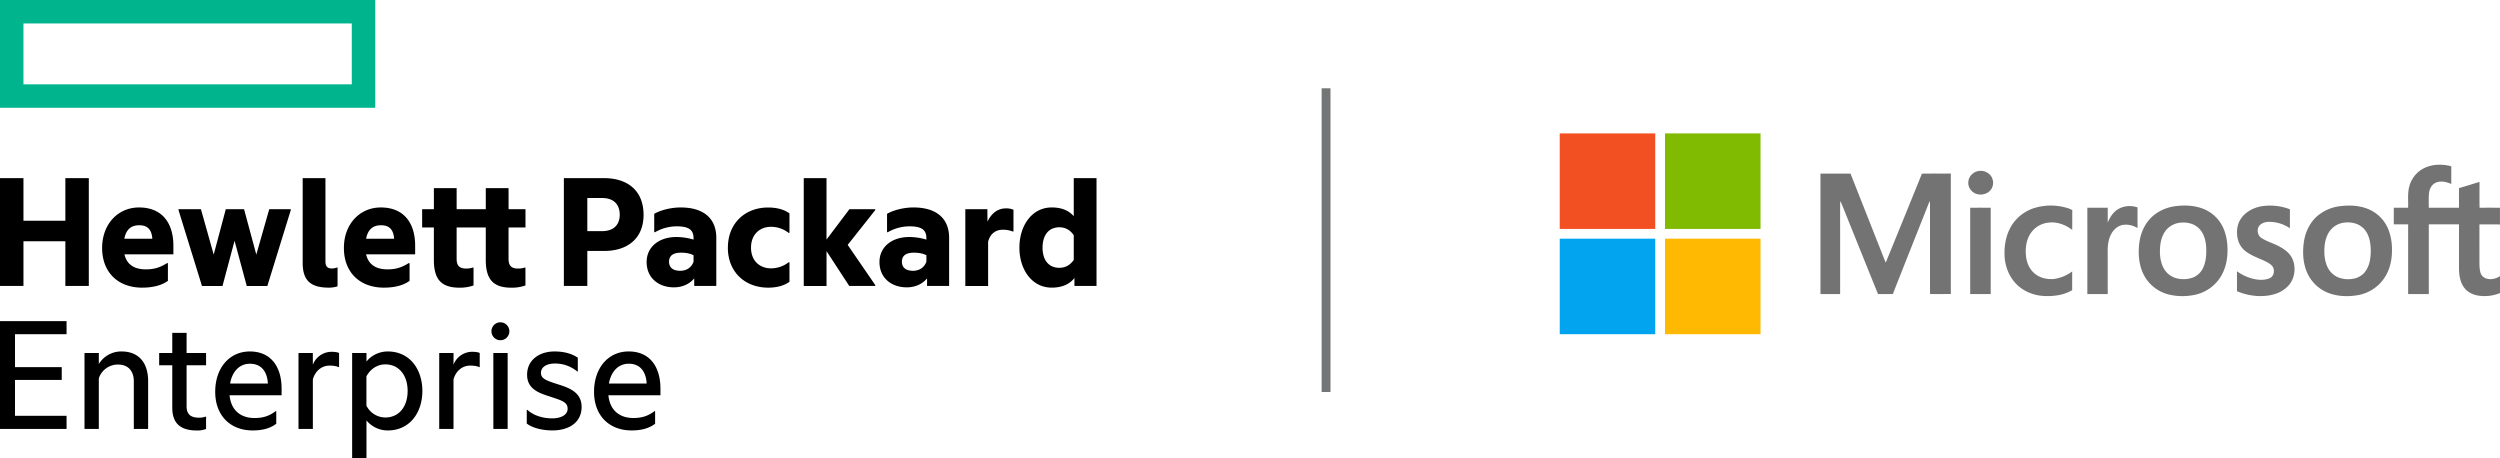 <svg xmlns="http://www.w3.org/2000/svg" viewBox="0 0 2401.25 439.94"><defs><style>.cls-1{fill:#00b48d;}.cls-2{fill:#737374;}.cls-3{fill:#f25022;}.cls-4{fill:#80ba01;}.cls-5{fill:#02a4ef;}.cls-6{fill:#ffb902;}.cls-7{fill:#737576;}</style></defs><g id="Layer_2" data-name="Layer 2"><g id="Layer_1-2" data-name="Layer 1"><path d="M22.53,274.63H0V171.1H22.53V212H62.78V171.1H85.3V274.63H62.78V231.72H22.53Zm114,1.65c-22.86,0-38.43-14.41-38.43-38.09,0-23,15.24-38.93,35.44-38.93,22,0,33,14.74,33,36.77v8.28h-47c2.65,11.43,11.6,14.41,20.54,14.41,7.79,0,13.42-1.65,20.38-6h.82v17.06C155.2,274.13,146.75,276.28,136.49,276.28Zm-17.07-47h26.84c-.5-7.62-3.65-12.92-12.43-12.92C127.21,216.32,121.41,219.13,119.42,229.24Zm105.84,2-11.59,43.4H194l-22.53-72.89v-.83H193l12.26,43.56,11.6-43.56h17.56l11.76,43.56,12.42-43.56h20.7v.83l-22.52,72.89H237Zm90.61,45c-17.89,0-25.18-7.13-25.18-23.85V171.1h21.86v79.84c0,5.13,2,6.95,6.3,6.95a16.51,16.51,0,0,0,5-1h.33V275A25.89,25.89,0,0,1,315.87,276.28Zm52.83,0c-22.85,0-38.42-14.41-38.42-38.09,0-23,15.24-38.93,35.44-38.93,22,0,33,14.74,33,36.77v8.28H351.64c2.65,11.43,11.6,14.41,20.54,14.41,7.79,0,13.42-1.65,20.38-6h.83v17.06C387.42,274.13,379,276.28,368.7,276.28Zm-17.06-47h26.84c-.5-7.62-3.65-12.92-12.43-12.92C359.43,216.32,353.63,219.13,351.64,229.24Zm136.82-28.33h16.23v17.56H488.46v30c0,6.46,2.48,9.44,9.11,9.44a20.73,20.73,0,0,0,6.63-1h.49v17.23a39.26,39.26,0,0,1-13.41,2.15c-17.73,0-24.69-8.12-24.69-26.83v-31h-28v30c0,6.46,2.49,9.44,9.11,9.44a20.73,20.73,0,0,0,6.63-1h.5v17.23a39.33,39.33,0,0,1-13.42,2.15c-17.73,0-24.68-8.12-24.68-26.83v-31H405.47V200.91h11.27v-20.2H438.6v20.2h28v-20.2h21.87Zm129.66,5.3c0,22.53-15.07,34.79-37.94,34.79H564.12v33.63H541.6V171.1h38.58C603.05,171.1,618.12,183.36,618.12,206.21ZM578.36,222c11.43,0,16.9-6.46,16.9-15.74,0-9.6-5.47-16.06-16.9-16.06H564.12V222Zm88.45,45.38c-4.8,5.8-11.92,8.62-19.54,8.62-14.41,0-26.17-8.78-26.17-24.35,0-14.41,11.76-24,28.65-24a57.89,57.89,0,0,1,16.4,2.49v-1.33c0-8-4.47-11.42-16.23-11.42A42.11,42.11,0,0,0,629.21,223h-.82V205.39c5.63-3.31,15.57-6.13,25.33-6.13,22.2,0,34.29,10.6,34.29,29.15v46.22h-21.2Zm-.66-15.9v-6.29c-3.31-1.82-7.62-2.49-12.09-2.49-7.13,0-11.43,2.65-11.43,8.62,0,6.13,4.3,8.78,10.77,8.78C659.52,260.05,664.16,256.9,666.15,251.43Zm33-13.58c0-23.69,16.73-38.59,38.6-38.59,7.78,0,15.07,1.65,20.53,5.63v18.72h-.83a27.38,27.38,0,0,0-16.89-5.8c-10.93,0-19.21,7.45-19.21,20s8.28,19.88,19.21,19.88a27.44,27.44,0,0,0,16.89-5.8h.83v18.72c-5.46,4-12.75,5.63-20.53,5.63C715.84,276.28,699.11,261.54,699.11,237.85Zm94.74,3.32v33.46H772V171.1h21.86v59l22-29.16h24.84v.83l-26.5,33.46,26.5,38.6v.83h-25Zm96.57,26.16c-4.8,5.8-11.93,8.62-19.55,8.62-14.41,0-26.17-8.78-26.17-24.35,0-14.41,11.76-24,28.66-24a57.89,57.89,0,0,1,16.4,2.49v-1.33c0-8-4.48-11.42-16.23-11.42A42.11,42.11,0,0,0,852.82,223H852V205.39c5.64-3.31,15.57-6.13,25.35-6.13,22.19,0,34.28,10.6,34.28,29.15v46.22h-21.2Zm-.66-15.9v-6.29c-3.31-1.82-7.62-2.49-12.1-2.49-7.11,0-11.42,2.65-11.42,8.62,0,6.13,4.31,8.78,10.76,8.78C883.14,260.05,887.77,256.9,889.76,251.43Zm58.64-38.59c4-8.11,9.77-12.75,17.89-12.75a17.43,17.43,0,0,1,7.11,1.32v20.87h-.82a25.16,25.16,0,0,0-9.61-1.66c-6.79,0-12.09,4-13.92,11.6v42.41H927.19V200.91H948.4ZM1032,267c-4.63,6-11.92,9.27-21.86,9.27-18.88,0-31-17.22-31-38.43s12.09-38.59,31-38.59c9.61,0,16.56,3,21.2,8.45V171.1h21.87V274.63H1032Zm-.66-17.4V225.92c-3.64-5.3-8.44-7.61-13.91-7.61-9.6,0-16.06,6.95-16.06,19.54s6.46,19.38,16.06,19.38C1022.93,257.23,1027.73,254.91,1031.37,249.61ZM0,308.43H63.93V321H14.41v31.64H59.3v12.26H14.41v34.45H63.93V412H0Zm116.77,29.15c16.4,0,25.51,10.76,25.51,28.49V412H128.53V366.4c0-9.45-4.8-16.24-15.23-16.24a19.15,19.15,0,0,0-18.39,13.26V412H81.16V339.07H94.91v10.6A25.14,25.14,0,0,1,116.77,337.58Zm62.45,1.49h18.71v11.76H179.22v39.25c0,8.29,4.3,11.1,12.09,11.1a17.71,17.71,0,0,0,6.13-1h.49V412a22.29,22.29,0,0,1-8.61,1.49c-17.06,0-23.85-7.79-23.85-22V350.83H152.88V339.07h12.59V319.7h13.75Zm63.43,74.37c-21.36,0-35.94-14.25-35.94-37.1s13.58-38.76,33.3-38.76c20,0,30.47,14.41,30.47,35.77v6.3h-50c1.49,14.74,10.93,21.86,24,21.86,8.12,0,13.91-1.82,20.37-6.62h.5V407C259.39,411.62,251.6,413.44,242.65,413.44ZM221,368.38h36.27c-.49-10.76-5.79-19-17.06-19C229.74,349.34,223,357.12,221,368.38Zm79.5-18.05a19.24,19.24,0,0,1,18.05-12.42c3.15,0,6,.5,7.13,1.16v13.58h-.5c-2-1-5.3-1.49-8.61-1.49-7.46,0-13.75,5-16.07,13.25V412H286.71V339.07h13.75Zm71.89-12.75c21.7,0,33.29,17.72,33.29,37.93s-11.59,37.93-33.29,37.93A26.4,26.4,0,0,1,352,403.83v36.11H338.23V339.07H352v8.28C355.78,342.22,363.4,337.58,372.35,337.58ZM370,401c13.58,0,21.53-10.77,21.53-25.51,0-14.58-7.95-25.51-21.53-25.51-7.45,0-14.41,4.47-18.06,11.59v28A20.42,20.42,0,0,0,370,401Zm65.59-50.69a19.23,19.23,0,0,1,18.05-12.42c3.15,0,6,.5,7.13,1.16v13.58h-.5c-2-1-5.3-1.49-8.61-1.49-7.46,0-13.75,5-16.07,13.25V412H421.87V339.07h13.75Zm45.05-40.74a8.61,8.61,0,1,1,0,17.22,8.61,8.61,0,1,1,0-17.22Zm-6.79,29.48h13.75V412H473.88Zm62.78,30.31c10.43,3.31,22,7.62,22,21.53,0,14.91-12.26,22.53-28,22.53-9.61,0-19.22-2.32-24.68-6.62V393.73h.66c6.13,5.63,15.23,8.11,23.85,8.11,7.79,0,14.74-3,14.74-9.27,0-6.46-5.79-7.95-17.22-11.76-10.28-3.31-21.7-7.12-21.7-20.87,0-14.08,11.59-22.36,26.33-22.36,8.62,0,16.23,1.82,22.37,6v13.25h-.5A33.13,33.13,0,0,0,533,349.17c-8.62,0-13.42,3.81-13.42,8.95C519.6,363.91,524.9,365.57,536.66,369.38Zm69.9,44.06c-21.37,0-35.95-14.25-35.95-37.1s13.59-38.76,33.3-38.76c20,0,30.48,14.41,30.48,35.77v6.3h-50c1.49,14.74,10.94,21.86,24,21.86,8.13,0,13.92-1.82,20.38-6.62h.5V407C623.29,411.62,615.5,413.44,606.56,413.44Zm-21.7-45.06h36.27c-.49-10.76-5.8-19-17.06-19C593.64,349.34,586.85,357.12,584.86,368.38Z"/><path class="cls-1" d="M0,0V103.52H360.41V0ZM337.89,81H22.53V22.53H337.89Z"/><path class="cls-2" d="M2381.69,256.8c0,.64.11,1.28.19,1.92,0,.37.1.75.17,1.14-.07-.39-.13-.77-.17-1.14C2381.8,258.08,2381.74,257.44,2381.69,256.8Z"/><path class="cls-2" d="M2391.87,268.11a12.75,12.75,0,0,1-2-.18A12.75,12.75,0,0,0,2391.87,268.11Z"/><path class="cls-3" d="M1589.86,128.15h-91.74V219.9h91.74Z"/><path class="cls-4" d="M1691,219.9q0-45.89,0-91.75h-91.75q0,45.87,0,91.75Q1645.09,219.9,1691,219.9Z"/><path class="cls-2" d="M2381.62,199.55c-.15-8.29,0-16.57-.07-24.84-6.55,2-13.06,4.07-19.64,5.94-.16,6.28,0,12.57-.08,18.85q-14.52,0-29,0c.12-5-.34-9.93.37-14.85.59-3.88,2.84-7.76,6.62-9.26,4.76-2,10.09-.66,14.62,1.34,0-5.67.05-11.34,0-17-9.53-2.62-20.46-2.11-28.91,3.4a27,27,0,0,0-11.2,15.27c-2.1,6.86-1,14.11-1.36,21.15-4.59,0-9.18-.08-13.76,0,.05,5.3,0,10.6,0,15.9,4.6.09,9.2,0,13.8.07q0,33.45,0,66.91h19.85q0-33.47,0-66.94h29c0,14.22,0,28.44,0,42.65.09,6.63,1.22,13.71,5.61,18.94,3.79,4.63,9.82,6.74,15.64,7.17a38.66,38.66,0,0,0,18.14-2.78V265.21a17.19,17.19,0,0,1-2.14,1.22c-.33.16-.66.31-1,.45a18.21,18.21,0,0,1-2.3.76c-.36.09-.73.17-1.11.23a14.11,14.11,0,0,1-2.83.24,12.75,12.75,0,0,1-2-.18,11.72,11.72,0,0,1-1.92-.48,11.92,11.92,0,0,1-1.83-.82,8.26,8.26,0,0,1-3.7-5.06c-.11-.37-.21-.76-.3-1.14,0-.19-.08-.38-.11-.57-.07-.39-.13-.77-.17-1.14-.08-.64-.14-1.28-.19-1.92-.09-1.28-.14-2.57-.15-3.85,0-.64,0-1.29,0-1.93s0-1.28,0-1.93c0-1.92.05-3.85,0-5.78,0-9.26,0-18.53,0-27.79,2.46,0,4.93,0,7.39,0l4.93,0c2.46,0,4.93,0,7.39.14V199.5C2394.7,199.52,2388.16,199.45,2381.62,199.55Z"/><path class="cls-2" d="M1900.63,164.26c-5.52.63-10.22,5.64-10.07,11.26-.23,5.34,4.06,10.13,9.22,11.06,5,1.08,10.66-1,13.2-5.54a11.32,11.32,0,0,0-1.37-12.89A12.15,12.15,0,0,0,1900.63,164.26Z"/><path class="cls-2" d="M1846,166.79c-11.46,28.54-23.18,57-34.74,85.46-2.41-5.66-4.55-11.43-6.85-17.13q-13.49-34.22-27-68.4h-28.86q0,57.85,0,115.72c6.29,0,12.59,0,18.89,0q0-25.9,0-51.81c.07-12.46-.14-25,.11-37.42.35.57.69,1.16,1,1.77,11.77,29.15,23.46,58.35,35.29,87.48,4.75-.07,9.51.09,14.26-.08,11.4-29.16,23.08-58.21,34.55-87.35a15.33,15.33,0,0,1,1-1.85c.09,1.28.14,2.56.12,3.84,0,28.46,0,56.92,0,85.38,6.67.1,13.35,0,20,0q0-57.84,0-115.7C1864.54,166.76,1855.29,166.64,1846,166.79Z"/><path class="cls-2" d="M1984.71,199.51a54.37,54.37,0,0,0-29.48-.08,39.85,39.85,0,0,0-22,15.55c-6.16,8.93-8.33,20.09-7.85,30.78.48,10.29,4.54,20.56,12,27.76,6.88,6.68,16.35,10.28,25.85,10.78,9.28.46,19-.79,27.12-5.61-.07-6,0-12,0-18a37.74,37.74,0,0,1-17.8,7.3c-6.55.5-13.56-1.08-18.56-5.52-4.82-4.11-7.38-10.3-8-16.49-.85-7.91.29-16.5,5.26-23a23.31,23.31,0,0,1,16.48-9.16c8.13-1,16.25,2.08,22.64,7,.07-6.32,0-12.65.07-19A24,24,0,0,0,1984.71,199.51Z"/><path class="cls-2" d="M2118.07,201.35c-8.84-4-18.88-4.56-28.4-3.35-10,1.26-19.74,6-26.09,13.94-5.8,7.12-8.62,16.27-9.16,25.34-.8,10.7,1,22,7.27,31a37.55,37.55,0,0,0,22.92,14.95,57,57,0,0,0,23.23,0,38.41,38.41,0,0,0,22.78-14.06c5.4-6.86,8.12-15.51,8.73-24.15.62-8.84-.27-18-3.95-26.15A35.08,35.08,0,0,0,2118.07,201.35Zm-1.83,55.58a18.14,18.14,0,0,1-9.75,9.58,26.82,26.82,0,0,1-16.17.71A19.8,19.8,0,0,1,2077.88,257c-3.2-6.38-3.68-13.76-3-20.76.6-6.36,2.81-12.91,7.66-17.3a20.7,20.7,0,0,1,13-5.15c6-.39,12.31,1.29,16.6,5.63,4.59,4.51,6.36,11.05,6.85,17.28C2119.38,243.49,2119.1,250.61,2116.24,256.93Z"/><path class="cls-2" d="M2190.17,237.23c-5.83-3.37-12.54-5-18.16-8.73-3.29-2.09-4.22-6.66-2.88-10.15,1.69-3.53,5.77-5.1,9.48-5.24a35,35,0,0,1,20.84,6.15c0-6.08,0-12.15,0-18.24a52.52,52.52,0,0,0-27.46-2.86c-7.75,1.39-15.36,5.41-19.74,12.13-3.84,5.77-4.34,13.2-2.75,19.79a20.49,20.49,0,0,0,7.41,11.26c5.14,3.94,11.28,6.14,17.13,8.77,3.11,1.46,6.41,3,8.66,5.67,2.4,3.51,1.68,9.26-2.37,11.27-4.23,2-9.16,2-13.69,1.26a43.32,43.32,0,0,1-18-7.77c-.08,6.39,0,12.78,0,19.18a59.19,59.19,0,0,0,20.18,4.63c9.71.36,20.27-1.53,27.61-8.39,7.68-6.79,9.53-18.81,5.16-27.92C2199.22,243.18,2194.76,239.81,2190.17,237.23Z"/><path class="cls-2" d="M2277.27,202c-9-4.56-19.55-5.23-29.45-4a41.14,41.14,0,0,0-21.93,9.41c-7.44,6.41-11.8,15.83-13.09,25.47s-.81,19.78,3.12,28.8a36.78,36.78,0,0,0,20.16,19.56c8.83,3.48,18.65,3.87,28,2.36a38.75,38.75,0,0,0,24.39-14.26c6.29-7.94,9-18.23,9-28.24a52.76,52.76,0,0,0-3.09-19.81A35.39,35.39,0,0,0,2277.27,202Zm-.86,47.41a25.88,25.88,0,0,1-5.13,12.17,18.55,18.55,0,0,1-11.59,6.24,26.14,26.14,0,0,1-14.19-1.55,20.06,20.06,0,0,1-10.47-11c-2.35-5.68-2.82-12-2.35-18.06.45-5.89,2.12-11.94,6-16.52a20.33,20.33,0,0,1,14.48-7c5.61-.39,11.59.91,15.9,4.69,4,3.3,6.17,8.23,7.18,13.21A50.47,50.47,0,0,1,2276.41,249.38Z"/><path class="cls-2" d="M2034.73,200.78c-5,2.81-8.13,7.83-10.25,13,0-4.75,0-9.5,0-14.24-6.53,0-13.06-.07-19.59,0q.06,41.44,0,82.89h19.57V242.78c-.16-5.74.31-11.68,2.82-16.93,2.32-5,6.78-9.29,12.41-9.93a21.1,21.1,0,0,1,13.41,3.16c0-6.62,0-13.24,0-19.86C2047.17,197.21,2040.21,197.49,2034.73,200.78Z"/><path class="cls-2" d="M1892.37,199.53q0,41.46,0,82.91h19.7c0-27.63,0-55.25,0-82.88C1905.53,199.44,1898.94,199.5,1892.37,199.53Z"/><path class="cls-2" d="M2398.11,266.88a18.21,18.21,0,0,1-2.3.76A18.21,18.21,0,0,0,2398.11,266.88Z"/><path class="cls-5" d="M1498.12,229.26V321h91.74q0-45.87,0-91.74Q1544,229.24,1498.12,229.26Z"/><path class="cls-6" d="M1599.24,229.27q0,45.87,0,91.74H1691V229.26Z"/><rect class="cls-7" x="1269.42" y="84.8" width="8.52" height="291.71"/></g></g></svg>